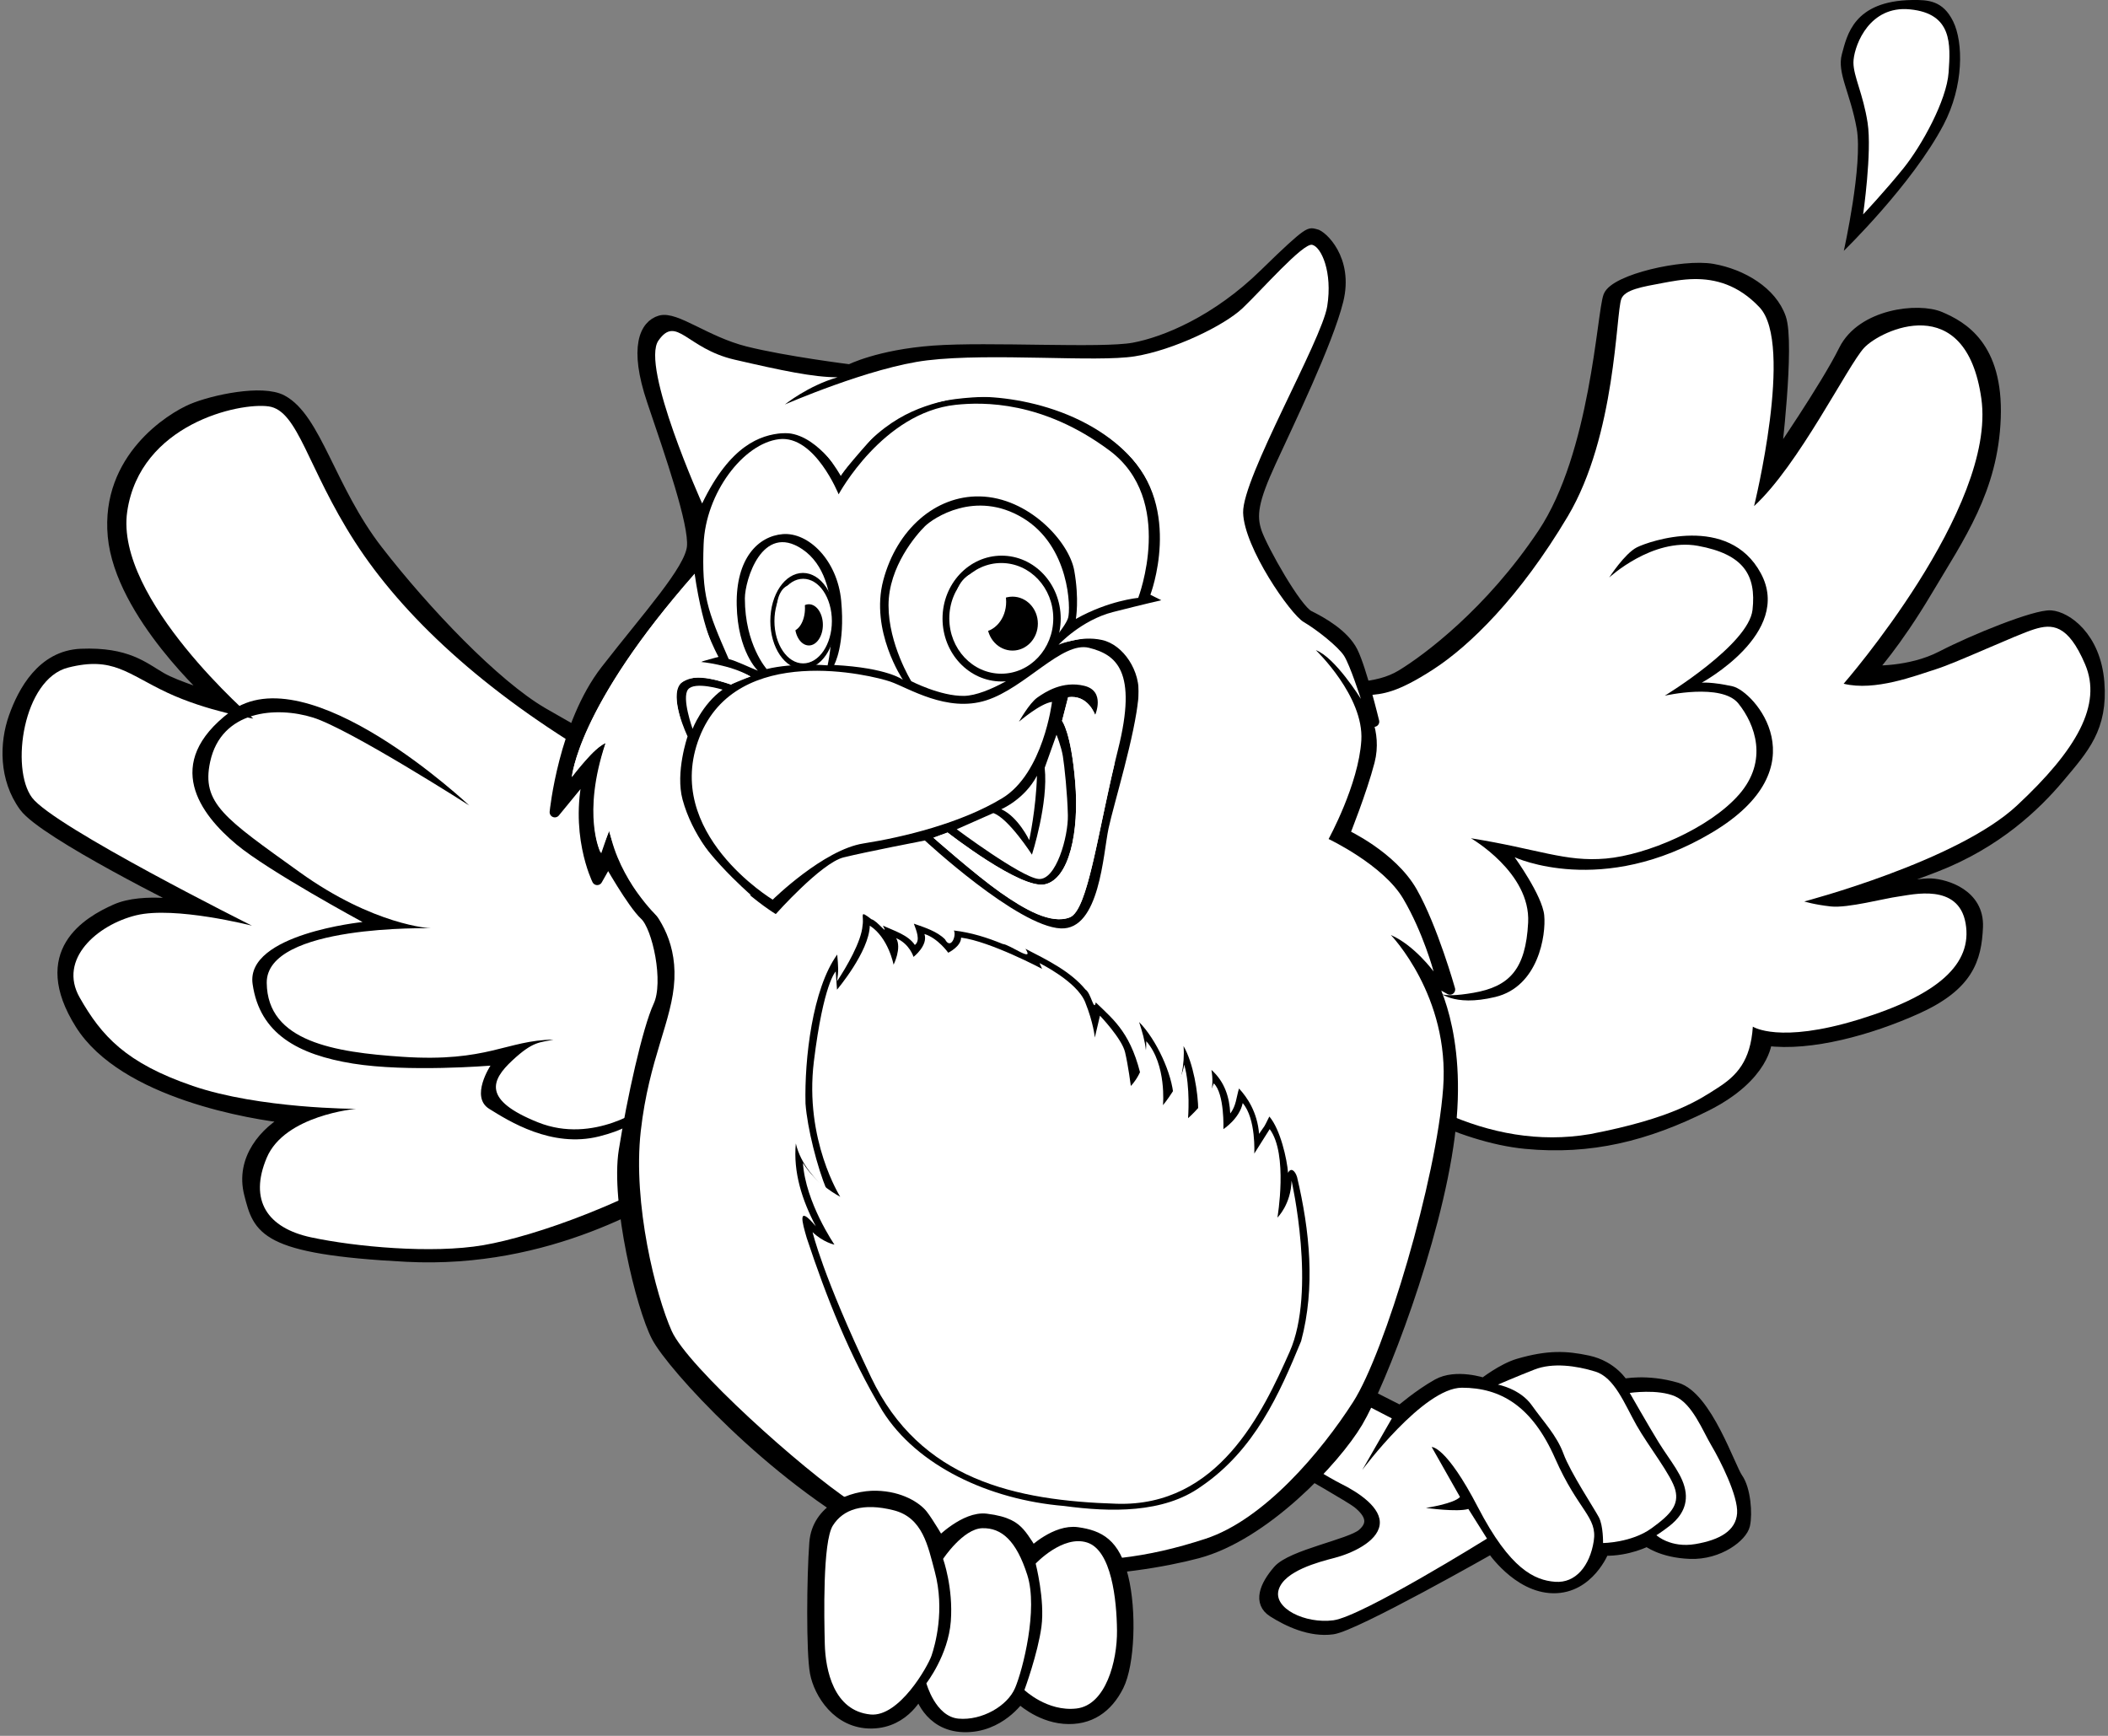 <?xml version="1.0" standalone="no"?>
<!--Created with Sketsa SVG Editor (http://www.kiyut.com)-->
<svg contentScriptType="text/ecmascript" width="850.0px" xmlns:xlink="http://www.w3.org/1999/xlink"
    baseProfile="full" zoomAndPan="magnify" contentStyleType="text/css" height="700.0px"
    preserveAspectRatio="xMidYMid meet" xmlns="http://www.w3.org/2000/svg" version="1.0">
    <rect width="100%" height="100%" fill="#808080" stroke="none"/>
    <g id="layer1" transform="matrix(0.669 0.0 0.0 0.669 -4.099 -74.44)">
        <path d="m 725.296 960.307 c 0.0 0.0 91.839 51.124 99.202 57.083 c 7.363 
            5.959 10.075 12.232 2.713 18.505 c -7.363 6.273 -42.626 
            12.546 -50.763 21.955 c -8.138 9.409 -12.013 19.446 -3.1 
            25.091 c 8.913 5.646 22.475 12.232 36.038 10.35 c 13.563 
            -1.882 95.714 -48.614 95.714 -48.614 c 0.0 0.0 15.5 23.523 37.201 
            23.837 c 21.7 0.314 30.613 -22.582 30.613 -22.582 c 14.725 
            0.314 25.963 -5.646 25.963 -5.646 c 0.0 0.0 8.525 6.9 
            25.963 7.527 c 17.438 0.627 31.388 -10.35 32.938 -17.25 c 
            1.55 -6.9 0.388 -21.641 -4.262 -28.228 c -4.65 -6.586 
            -18.6 -49.242 -36.813 -54.574 c -18.213 -5.332 -32.163 -2.196 
            -32.163 -2.196 c 0.0 0.0 -6.31 -10.899 -21.313 -14.114 c -13.175 
            -2.823 -24.071 -3.299 -41.851 1.882 c -9.688 2.823 -20.925 
            11.605 -20.925 11.605 c 0.0 0.0 -16.663 -5.646 -27.901 0.627 c 
            -11.238 6.273 -22.475 15.996 -22.475 15.996 l -75.951 -38.578 c 
            0.0 0.0 -23.25 4.705 -34.488 16.937 c -11.238 12.232 -14.338 
            20.387 -14.338 20.387 z" id="path3119" style=
            "fill:#000000;stroke:#000000;stroke-width:6.276;stroke-linecap:butt;stroke-linejoin:round;stroke-miterlimit:4;stroke-opacity:1;stroke-dasharray:none;"
            class="img-path"/>
        <path d="m 774.122 929.57 l 70.914 36.696 l -17.825 31.05 c 0.0 0.0 
            36.813 -49.555 60.064 -49.555 c 23.25 0.0 42.238 10.977 56.189 
            42.655 c 13.95 31.678 25.575 35.128 23.25 49.869 c -2.325 
            14.741 -10.85 25.405 -23.25 24.464 c -12.4 -0.941 -27.126 
            -7.527 -46.501 -44.851 c -19.375 -37.323 -27.901 -36.382 -27.901 
            -36.382 l 17.05 30.11 c -3.681 4.077 -20.538 6.586 -20.538 
            6.586 c 0.0 0.0 18.794 2.666 25.576 0.627 l 11.238 17.878 c 0.0 0.0 
            -75.564 47.046 -92.614 49.242 c -17.05 2.195 -36.426 -7.214 
            -32.938 -18.505 c 3.488 -11.291 24.025 -16.623 33.713 -19.132 c 
            9.688 -2.509 25.575 -9.409 27.125 -19.759 c 1.55 -10.35 
            -12.788 -19.759 -23.638 -25.091 c -10.85 -5.332 -79.051 -47.36 
            -79.051 -47.36 c 1.839 -9.401 17.461 -22.576 39.138 -28.541 z"
            id="path3105" style="fill:#ffffff;fill-opacity:1;stroke:none;" onClick="javascript:onPathClick('path3105');"
            class="img-path"/>
        <path d="m 908.974 945.879 c 0.0 0.0 13.369 2.509 20.344 12.389 c 6.975 
            9.88 15.113 18.191 19.182 29.325 c 4.069 11.134 18.6 33.089 
            21.313 38.264 c 2.713 5.175 2.519 15.525 2.519 15.525 c 0.0 
            0.0 17.05 -0.157 29.063 -8.782 c 12.013 -8.625 16.663 -14.271 
            14.532 -23.053 c -2.131 -8.782 -16.275 -26.503 -23.444 -39.205 c 
            -7.169 -12.703 -13.175 -28.698 -24.8 -32.305 c -11.625 
            -3.607 -25.769 -5.489 -36.619 -1.255 c -10.85 4.234 -22.088 
            9.096 -22.088 9.096 z" id="path3107" style=
            "fill:#ffffff;fill-opacity:1;stroke:none;" onClick="javascript:onPathClick('path3107');"
            class="img-path"/>
        <path d="m 988.413 950.898 c 0.0 0.0 11.622 20.381 17.438 29.796 c 7.169 
            11.605 15.113 20.23 16.275 30.423 c 1.14 9.995 -5.231 
            16.466 -9.881 20.073 c -4.65 3.607 -7.75 5.489 -7.75 
            5.489 c 0.0 0.0 8.525 7.841 23.444 5.332 c 14.919 -2.509 
            24.413 -8.155 25.188 -18.505 c 0.775 -10.35 -10.269 -32.148 
            -15.5 -40.93 c -5.231 -8.782 -11.431 -25.091 -21.894 -29.639 
            c -10.463 -4.548 -27.319 -2.039 -27.319 -2.039 z" id="path3109"
            style="fill:#ffffff;fill-opacity:1;stroke:none;" onClick="javascript:onPathClick('path3109');"
            class="img-path"/>
        <path d="m 1158.528 111.279 c 9.816 -0.159 18.6 0.314 24.801 
            12.859 c 6.2 12.546 6.551 38.929 -5.813 62.415 c -18.988 
            36.069 -60.063 75.901 -60.063 75.901 c 0.0 0.0 11.625 -52.065 7.75 
            -73.706 c -3.875 -21.641 -12.013 -33.56 -8.913 -44.851 c 3.1 
            -11.291 6.98 -32.049 42.238 -32.619 z" id="path3103" style=
            "fill:#000000;stroke:none;" class="img-path"/>
        <path d="m 134.49 531.521 c 0.0 0.0 -55.898 -50.011 -60.282 -97.028 c 
            -4.384 -47.017 35.073 -71.413 47.677 -76.735 c 12.604 -5.323 
            42.235 -11.72 54.254 -5.323 c 20.648 10.99 29.045 53.67 
            57.542 90.485 c 28.497 36.815 70.694 81.171 99.739 98.026 c 
            29.045 16.855 72.338 39.033 97.547 69.195 c 25.209 30.162 54.492 
            79.404 56.446 130.849 c 1.644 43.298 -43.293 66.977 -65.214 79.396 
            c -21.921 12.42 -84.395 52.783 -170.981 48.348 c -86.587 -4.436 
            -89.327 -16.412 -94.807 -37.702 c -5.48 -21.291 9.59 -37.924 
            24.113 -45.686 c -21.921 -2.218 -99.76 -14.872 -126.044 -56.775 c 
            -27.127 -43.247 4.384 -61.654 21.373 -69.195 c 16.989 -7.541 
            45.485 -1.774 45.485 -1.774 c 0.0 0.0 -88.568 -43.708 -100.561 
            -60.102 c -12.33 -16.855 -11.782 -38.368 -6.302 -53.892 c 5.48 
            -15.524 17.017 -37.203 40.553 -38.146 c 27.675 -1.109 37.539 
            7.984 48.226 14.194 c 9.464 5.5 31.237 11.865 31.237 
            11.865 z" id="path3097" style=
            "fill:#000000;stroke:#000000;stroke-width:6.276;stroke-linecap:butt;stroke-linejoin:round;stroke-miterlimit:4;stroke-opacity:1;stroke-dasharray:none;"
            class="img-path"/>
        <path d="m 730.502 642.458 c -6.803 -35.493 -6.756 -67.303 8.744 -82.985 
            c 15.5 -15.682 40.301 -29.482 58.901 -31.991 c 18.6 -2.509 
            37.201 0.0 52.701 -9.409 c 15.5 -9.409 53.476 -37.637 85.252 
            -85.31 c 31.776 -47.673 35.651 -132.984 39.526 -143.021 c 3.875 
            -10.036 44.951 -19.446 62.776 -16.309 c 17.825 3.136 35.651 
            13.8 41.076 29.482 c 5.425 15.682 -3.1 85.311 -3.1 
            85.311 c 0.0 0.0 30.226 -43.91 41.076 -65.865 c 10.85 -21.955 
            44.951 -25.719 58.126 -20.073 c 13.175 5.646 34.875 17.564 
            33.326 60.846 c -1.55 43.282 -21.7 71.51 -41.076 104.129 c 
            -19.375 32.619 -34.101 48.301 -34.101 48.301 c 0.0 0.0 23.25 
            1.255 42.626 -8.782 c 19.375 -10.037 56.576 -25.091 65.876 
            -24.464 c 9.3 0.627 26.93 12.722 29.122 40.222 c 2.192 
            27.501 -9.316 39.92 -23.839 57.219 c -14.522 17.299 -38.032 
            39.803 -74.973 54.114 c -22.54 8.732 -49.153 17.299 -49.153 
            17.299 c 0.0 0.0 37.285 -7.708 46.601 -7.265 c 9.316 0.444 
            29.026 6.6 28.203 26.116 c -0.822 19.516 -5.802 35.447 
            -36.991 49.456 c -28.023 12.588 -63.798 22.523 -90.149 19.073 c 0.0 
            0.0 -0.822 21.513 -36.717 39.477 c -35.895 17.964 -69.598 26.392 
            -108.781 22.621 c -39.183 -3.77 -87.135 -29.053 -111.796 
            -51.231 c -57.484 -54.37 -80.279 -91.429 -83.256 -106.96 z" id="path3095"
            style=
            "fill:#000000;stroke:#000000;stroke-width:6.276;stroke-linecap:butt;stroke-linejoin:round;stroke-miterlimit:4;stroke-opacity:1;stroke-dasharray:none;"
            class="img-path"/>
        <path d="M 476.516 712.53 C 468.892 678.694 438.541 610.91 368.015 569.51 C 
            297.488 528.109 248.662 482.317 219.987 437.78 C 191.311 393.243 185.886 
            358.743 168.061 356.233 c -17.825 -2.509 -77.501 10.664 -85.251 
            63.356 c -7.75 52.692 75.951 124.829 75.951 124.829 c 0.0 0.0 
            -27.9 -4.391 -51.926 -15.682 c -24.025 -11.291 -32.551 -21.955 
            -59.676 -15.055 c -27.125 6.9 -34.876 60.846 -21.7 78.41 c 
            13.175 17.564 132.527 77.156 132.527 77.156 c 1.5258789E-5 0.0 -46.501 
            -11.918 -69.751 -6.273 c -23.25 5.646 -47.276 26.346 -34.101 
            49.555 c 13.175 23.209 27.9 39.519 68.201 53.319 c 40.301 13.8 
            98.427 13.8 98.427 13.8 c 0.0 0.0 -43.013 3.764 -53.863 29.482 c 
            -10.85 25.719 0.388 42.342 26.738 47.987 c 26.35 5.646 
            72.851 10.036 103.852 4.705 c 31.001 -5.332 90.289 -26.032 141.053 
            -58.965 c 50.763 -32.932 42.684 -69.433 37.976 -90.329 z" id="path3089"
            style="fill:#ffffff;fill-opacity:1;stroke:none;" onClick="javascript:onPathClick('path3089');"
            class="img-path"/>
        <path d="m 288.963 596.796 c 0.0 0.0 -97.387 -91.876 -144.153 -56.455 c -41.222 
            31.222 -17.854 61.862 3.875 79.979 c 19.316 16.105 75.951 
            46.733 75.951 46.733 c 0.0 0.0 -70.526 7.214 -66.264 37.323 c 
            4.263 30.11 27.513 42.655 60.451 47.987 c 32.938 5.332 82.926 
            1.255 82.926 1.255 c 0.0 0.0 -12.4 18.818 -0.775 26.032 c 
            11.625 7.214 37.588 23.837 66.264 16.623 c 28.676 -7.214 
            27.901 -18.191 27.901 -18.191 c 0.0 0.0 -31.001 23.209 -64.714 
            9.723 c -33.713 -13.487 -28.288 -25.405 -15.5 -37.323 c 12.788 
            -11.918 16.663 -10.664 24.8 -12.546 c -28.288 0.314 -39.526 
            13.8 -91.064 10.35 c -40.859 -2.735 -81.376 -9.096 -81.764 
            -44.537 c -0.387 -35.442 98.814 -32.932 98.814 -32.932 c 0.0 0.0 
            -34.101 -1.568 -79.051 -33.873 c -44.951 -32.305 -59.289 -41.401 
            -53.863 -66.492 c 6.736 -31.155 39.913 -33.56 62.001 -26.659 c 
            22.088 6.9 94.164 53.005 94.164 53.005 z" id="path3091" style=
            "fill:#000000;stroke:none;" class="img-path"/>
        <path d="m 1152.745 116.751 c -22.01 0.824 -29.499 24.225 -29.499 
            32.164 c 0.0 8.468 5.832 18.826 8.544 36.39 c 2.713 17.564 
            -2.712 55.217 -2.712 55.217 c 0.0 0.0 13.563 -14.451 24.413 
            -27.938 c 10.85 -13.487 25.963 -40.75 27.125 -57.686 c 1.163 
            -16.937 2.315 -35.473 -23.26 -37.982 c -1.598 -0.157 -3.144 
            -0.22 -4.611 -0.165 z M 1027.493 279.492 c -7.32 0.076 
            -14.016 1.395 -19.463 2.415 c -11.826 2.215 -22.571 3.92 
            -24.684 9.55 c -3.335 8.884 -3.234 82.28 -32.279 131.071 c 
            -29.045 48.791 -59.185 78.072 -81.105 92.265 c -21.921 14.194 
            -30.506 14.876 -39.468 15.533 c -104.133 7.632 -94.865 53.859 
            -95.075 99.401 c -0.133 28.959 105.822 186.353 229.142 165.156 c 
            49.795 -9.566 65.731 -20.724 76.969 -27.938 c 11.238 -7.214 
            19.72 -15.982 21.09 -36.829 c 0.0 0.0 15.694 10.46 63.745 
            -4.281 c 48.051 -14.741 68.753 -33.552 64.491 -58.016 c -4.263 
            -24.464 -32.153 -17.235 -40.485 -16.137 c -8.331 1.098 -30.613 
            7.08 -40.688 5.983 c -10.075 -1.098 -16.072 -3.019 -16.072 
            -3.019 c 0.0 0.0 91.999 -24.086 128.168 -57.796 c 36.169 -33.71 
            51.507 -60.789 41.095 -85.185 c -10.412 -24.396 -20.033 -24.403 
            -30.72 -21.077 c -10.686 3.327 -46.326 19.994 -58.93 23.986 c 
            -12.604 3.992 -36.972 13.494 -55.878 8.837 c 0.0 0.0 92.32 -105.762 
            83.004 -171.852 c -9.316 -66.09 -60.797 -41.272 -70.662 -30.627 c 
            -9.864 10.645 -39.446 70.803 -66.322 95.394 c 0.0 0.0 24.148 
            -97.586 3.323 -119.764 c -13.015 -13.861 -26.997 -17.197 -39.196 
            -17.07 z" id="path3085" style="fill:#ffffff;fill-opacity:1;stroke:none;" onClick="javascript:onPathClick('path3085');"
            class="img-path"/>
        <path d="m 361.643 575.101 l -21.099 25.726 c 0.0 0.0 5.206 -52.783 
            30.689 -85.606 c 25.483 -32.823 50.692 -60.324 52.062 -74.296 c 
            1.37 -13.972 -13.152 -55.666 -24.113 -88.046 c -10.96 -32.38 
            -4.384 -45.686 4.932 -48.348 c 9.316 -2.661 27.401 12.641 
            51.24 18.629 c 23.839 5.988 63.022 10.867 63.022 10.867 c 0.0 
            0.0 17.263 -8.871 50.418 -11.311 c 33.155 -2.44 101.383 1.774 
            120.564 -1.774 c 19.181 -3.548 50.144 -16.412 78.914 -44.577 c 
            28.771 -28.166 27.127 -24.396 30.689 -23.952 c 3.562 0.444 
            20.003 14.859 13.7 40.142 c -6.302 25.283 -29.867 73.852 
            -40.553 97.139 c -10.686 23.287 -12.056 32.38 -8.494 42.581 c 
            3.562 10.202 23.839 46.352 31.511 50.122 c 7.672 3.77 
            21.099 11.311 26.305 21.734 c 5.206 10.424 12.878 42.138 
            12.878 42.138 l -7.672 -8.206 c 0.0 0.0 9.59 14.194 4.932 
            32.158 c -4.658 17.964 -15.07 43.912 -15.07 43.912 c 0.0 0.0 
            28.497 13.085 40.827 34.819 c 12.33 21.734 22.743 58.771 22.743 
            58.771 l -12.33 -6.875 c 0.0 0.0 20.277 32.158 12.056 95.586 c 
            -8.22 63.429 -41.649 149.035 -55.35 172.1 c -13.701 23.065 
            -56.446 68.308 -96.451 78.953 c -40.005 10.645 -129.332 21.734 -192.902 
            -12.42 c -63.57 -34.154 -123.852 -100.244 -133.168 -117.986 c -9.316 
            -17.742 -24.661 -81.171 -19.729 -112.22 c 4.932 -31.049 14.248 
            -73.187 20.825 -87.38 c 6.576 -14.194 -0.548 -47.461 -8.22 
            -54.557 c -7.672 -7.097 -22.134 -32.883 -22.134 -32.883 l -6.588 
            11.605 c 0.0 0.0 -14.509 -29.223 -4.434 -66.546 z" id="path3093" style=
            "fill:#000000;stroke:#000000;stroke-width:6.276;stroke-linecap:butt;stroke-linejoin:round;stroke-miterlimit:4;stroke-opacity:1;stroke-dasharray:none;"
            class="img-path"/>
        <path d="m 892.699 616.556 c 0.0 0.0 36.038 20.7 34.488 50.81 c -1.449 
            28.142 -11.238 38.578 -32.938 42.342 c -21.7 3.764 -21.313 
            -0.941 -21.313 -0.941 c 0.0 0.0 8.525 9.723 34.488 3.45 c 
            25.963 -6.273 30.613 -37.323 29.451 -49.242 c -1.162 -11.918 
            -17.825 -34.971 -17.825 -34.971 c 0.0 0.0 52.701 24.621 118.965 
            -14.898 c 66.264 -39.519 25.188 -85.31 12.4 -88.133 c -12.788 
            -2.823 -18.6 -2.195 -18.6 -2.195 c 0.0 0.0 55.026 -29.796 
            35.651 -65.865 c -19.375 -36.069 -67.426 -19.446 -74.789 -15.682 c 
            -7.363 3.764 -16.663 18.191 -16.663 18.191 c 0.0 0.0 25.963 -24.15 
            53.476 -19.132 c 27.513 5.018 35.263 17.564 32.938 38.578 c 
            -2.325 21.014 -52.895 51.751 -52.895 51.751 c 0.0 0.0 34.294 
            -7.841 44.37 4.705 c 10.075 12.546 18.213 34.501 0.388 
            54.887 c -17.825 20.387 -55.577 36.411 -80.214 38.578 c -24.591 
            2.163 -40.74 -5.731 -81.376 -12.232 z" id="path3087" style=
            "fill:#000000;stroke:none;" class="img-path"/>
        <path d="m 640.205 534.359 c 0.0 0.0 -5.198 42.991 -29.999 58.046 c -24.8 
            15.055 -59.676 23.523 -83.701 27.287 c -24.025 3.764 -54.638 
            33.873 -54.638 33.873 c 0.0 0.0 -66.651 -40.146 -44.176 -97.856 c 
            22.475 -57.71 104.239 -37.323 115.09 -33.56 c 10.85 3.764 
            34.101 18.818 57.739 11.291 c 23.638 -7.527 45.726 -35.755 
            62.001 -31.678 c 16.275 4.077 29.451 13.8 17.438 61.474 c 
            -12.013 47.674 -17.825 96.602 -29.063 100.993 c -11.238 4.391 
            -27.125 -4.705 -41.851 -15.055 c -14.725 -10.35 -40.301 -32.932 
            -40.301 -32.932 l 8.525 -3.136 c 0.0 0.0 44.176 34.501 58.707 
            31.207 c 14.531 -3.293 20.732 -31.364 18.213 -61.631 c -2.519 
            -30.266 -7.924 -36.88 -7.924 -36.88 l 3.662 -14.244 c 12.056 
            -1.774 16.275 10.664 16.275 10.664 c 0.0 0.0 6.394 -14.427 -6.588 
            -17.564 c -12.982 -3.136 -23.344 3.634 -28.221 7.057 c -4.953 
            3.477 -11.11 14.584 -11.11 14.584 c 0.0 0.0 12.799 -11.054 
            19.923 -11.941 z" id="path3127" style="fill:#ffffff;fill-opacity:1;stroke:none;"
            onClick="javascript:onPathClick('path3127');" class="img-path"/>
        <path d="m 582.768 611.14 c 0.0 0.0 38.498 28.72 49.185 29.94 c 10.686 
            1.22 18.085 -25.615 17.811 -38.368 c -0.274 -12.752 -2.055 
            -29.718 -3.014 -35.595 c -0.959 -5.877 -3.836 -12.974 -3.836 
            -12.974 l -7.124 19.96 c 2.329 21.18 -7.672 52.34 -7.672 
            52.34 c 0.0 0.0 -14.111 -21.956 -23.291 -25.061 z" id="path3129" style=
            "fill:#ffffff;stroke:none;" onClick="javascript:onPathClick('path3129');" class="img-path"/>
        <path d="m 609.621 599.053 c 0.0 0.0 13.974 -5.877 21.51 -20.182 c 
            -0.548 19.96 -4.658 38.811 -4.658 38.811 c 0.0 0.0 -6.713 
            -14.083 -16.852 -18.629 z" id="path3131" style="fill:#ffffff;stroke:none;"
            onClick="javascript:onPathClick('path3131');" class="img-path"/>
        <path d="m 429.323 414.755 c 0.0 0.0 -37.265 -82.723 -26.305 -98.248 c 10.96 
            -15.524 16.989 4.879 45.759 11.532 c 28.771 6.653 47.677 10.645 
            62.2 10.645 c -17.811 5.101 -31.785 16.412 -31.785 16.412 c 0.0 
            0.0 51.601 -22.509 85.765 -26.613 c 38.861 -4.669 101.931 1.331 
            125.222 -2.44 c 23.291 -3.77 53.706 -18.408 64.94 -29.053 c 
            11.234 -10.645 36.443 -39.476 41.923 -38.146 c 5.48 1.331 
            12.33 16.412 9.042 37.037 c -3.288 20.625 -51.24 103.349 
            -50.692 124.417 c 0.548 21.069 28.497 61.211 36.443 65.868 c 
            7.946 4.657 20.825 14.859 24.387 20.404 c 3.562 5.544 
            10.138 25.948 10.138 25.948 c 0.0 0.0 -15.505 -25.025 -27.13 
            -29.337 c 0.0 0.0 29.048 27.785 27.404 54.398 c -1.644 26.613 
            -19.729 59.436 -19.729 59.436 c 0.0 0.0 32.881 15.524 44.937 35.928 
            c 12.056 20.404 18.359 43.912 18.359 43.912 c 0.0 0.0 -11.645 
            -15.857 -25.757 -21.956 c 0.0 0.0 35.621 36.815 31.511 92.26 c 
            -4.11 55.445 -35.073 159.237 -54.254 189.177 c -19.181 29.94 
            -53.706 70.969 -89.053 82.502 c -35.347 11.532 -64.815 15.188 
            -110.63 12.397 c -51.786 -3.154 -84.307 -22.627 -102.822 -34.797 
            c -29.208 -19.198 -98.643 -81.393 -108.233 -102.905 c -9.59 
            -21.513 -23.565 -76.513 -18.633 -120.425 c 4.932 -43.912 19.181 
            -66.755 20.277 -91.594 c 1.096 -24.839 -11.046 -40.044 -18.907 
            -48.348 c -12.415 -13.115 -20.551 -41.029 -20.551 -41.029 l 
            -4.658 13.529 c 0.0 0.0 -11.512 -20.59 2.826 -66.695 c -11.242 
            6.067 -20.637 20.787 -20.637 20.787 c 0.0 0.0 4.846 -44.93 
            74.209 -122.399 c 0.0 24.15 14.296 49.878 14.296 49.878 c -6.2 
            0.0 -10.96 3.327 -10.96 3.327 c 0.0 0.0 19.263 2.441 30.307 
            8.557 c 0.0 0.0 -6.879 1.533 -11.812 4.86 c 0.0 0.0 -22.88 
            -8.982 -30.278 -0.776 c -7.398 8.206 4.11 31.936 4.11 
            31.936 c 0.0 0.0 -7.497 21.731 -3.014 38.146 c 11.508 42.138 
            56.172 68.973 56.172 68.973 c 0.0 0.0 27.401 -30.827 40.827 -34.154 
            c 13.426 -3.327 49.048 -10.202 49.048 -10.202 c 0.0 0.0 55.867 
            51.839 81.881 52.994 c 23.512 1.044 25.53 -45.01 28.818 
            -60.312 c 3.288 -15.303 15.987 -55.793 18.085 -79.618 c 1.328 
            -15.083 -9.042 -31.049 -22.058 -33.932 c -13.167 -2.917 -26.168 
            2.883 -26.168 2.883 c 0.0 0.0 13.7 -14.859 32.881 -19.738 c 
            19.181 -4.879 29.045 -7.097 29.045 -7.097 l -6.576 -3.327 c 
            0.0 0.0 19.729 -51.674 -13.974 -85.163 c -33.703 -33.488 -88.18 
            -37.124 -106.863 -32.601 c -19.242 4.657 -41.688 11.311 -65.488 
            45.464 c 0.0 0.0 -15.975 -26.662 -35.621 -25.061 c -12.935 1.054 
            -31.221 7.068 -48.226 42.36 z" id="path3133" style=
            "fill:#ffffff;fill-opacity:1;stroke:none;" onClick="javascript:onPathClick('path3133');"
            class="img-path"/>
        <path d="m 462.954 515.563 c 0.0 0.0 -12.206 -11.291 -12.788 -39.519 c 
            -0.581 -28.228 12.978 -41.589 27.707 -42.812 c 15.496 -1.287 
            32.971 15.74 35.263 40.146 c 2.519 26.816 -4.263 38.735 
            -4.263 38.735 c 32.357 1.725 41.463 8.939 41.463 8.939 c 0.0 0.0 
            -19.957 -29.482 -11.819 -60.062 c 8.138 -30.58 31.391 -51.038 
            58.126 -50.496 c 29.457 0.597 53.863 27.287 56.963 44.694 c 
            3.1 17.407 0.969 29.169 0.969 29.169 c 19.763 -11.134 
            37.588 -12.703 37.588 -12.703 c 0.0 0.0 22.669 -59.121 -17.438 
            -88.917 c -40.107 -29.796 -75.968 -29.222 -92.614 -27.444 c -43.959 
            4.696 -70.526 53.946 -70.526 53.946 c 0.0 0.0 -14.338 -35.755 
            -35.844 -33.246 c -21.507 2.509 -44.37 32.462 -45.532 63.356 c 
            -1.163 30.894 2.131 39.519 15.113 69.158 c 5.012 1.306 12.187 
            4.94 17.632 7.057 z" id="path3135" style=
            "fill:#ffffff;fill-opacity:1;stroke:none;" onClick="javascript:onPathClick('path3135');"
            class="img-path"/>
        <path d="m 423.569 550.595 c 0.0 0.0 5.754 -14.859 18.085 -23.619 c 0.0 0.0 
            -16.852 -5.212 -20.825 -0.111 c -3.973 5.101 2.74 23.73 
            2.74 23.73 z" id="path3137" style="fill:#ffffff;fill-opacity:1;stroke:none;"
            onClick="javascript:onPathClick('path3137');" class="img-path"/>
        <path d="m 555.367 521.874 c 0.0 0.0 17.537 9.093 31.785 8.871 c 14.248 
            -0.222 38.087 -15.746 43.567 -21.734 c 5.48 -5.988 17.536 
            -19.738 19.181 -25.283 c 1.644 -5.544 1.096 -43.247 -27.401 
            -60.324 c -28.497 -17.077 -53.98 0.222 -58.912 5.101 c -4.932 
            4.879 -21.921 24.174 -21.921 47.682 c 0.0 23.508 13.701 45.686 
            13.701 45.686 z" id="path3139" style="fill:#ffffff;stroke:none;" onClick="javascript:onPathClick('path3139');"
            class="img-path"/>
        <path d="m 468.233 514.556 c 16.44 -3.992 36.717 -2.218 36.717 
            -2.218 c 0.0 0.0 11.868 -51.889 -15.344 -70.082 c -24.13 -16.132 
            -34.525 18.842 -34.525 29.718 c 0.0 27.944 13.152 42.581 13.152 
            42.581 z" id="path3141" style="fill:#ffffff;stroke:none;" onClick="javascript:onPathClick('path3141');"
            class="img-path"/>
        <path d="m 565.538 341.823 c 0.0 16.688 -12.707 30.216 -28.381 30.216 c 
            -15.674 0.0 -28.381 -13.528 -28.381 -30.216 c 0.0 -16.688 12.707 
            -30.216 28.381 -30.216 c 15.674 0.0 28.381 13.528 28.381 30.216 z"
            id="path3143" style="fill:#000000;stroke:none;" class="img-path" transform="matrix(1.255,0,0,1.255,-64.297,55.146)"/>
        <path d="m 593.096 353.393 c 0.0 16.688 -12.707 30.216 -28.381 30.216 c 
            -15.674 0.0 -28.381 -13.528 -28.381 -30.216 c 0.0 -16.688 12.707 
            -30.216 28.381 -30.216 c 15.674 0.0 28.381 13.528 28.381 30.216 z"
            id="path3913" style="fill:#ffffff;fill-opacity:1;stroke:none;" onClick="javascript:onPathClick('path3913');"
            class="img-path" transform="matrix(1.104,0,0,1.104,-13.812,93.862)"/>
        <path d="m 840.009 456.519 c 0.0 16.688 -12.707 30.216 -28.381 30.216 c 
            -15.674 0.0 -28.381 -13.528 -28.381 -30.216 c 0.0 -16.688 12.706 
            -30.216 28.381 -30.216 c 15.674 0.0 28.381 13.528 28.381 30.216 
            z" id="path3915" style="fill:#000000;stroke:none;" class="img-path" transform="matrix(0.538,0,0,0.538,179.752,241.566)"/>
        <path d="m 821.485 427.912 c 0.0 16.688 -12.707 30.216 -28.381 30.216 c 
            -15.674 0.0 -28.381 -13.528 -28.381 -30.216 c 0.0 -16.688 12.707 
            -30.216 28.381 -30.216 c 15.674 0.0 28.381 13.528 28.381 30.216 
            z" id="path3917" style="fill:#ffffff;stroke:none;" onClick="javascript:onPathClick('path3917');"
            class="img-path" transform="matrix(0.542,0,0,0.606,167.324,214.74)"/>
        <path d="m 656.529 368.438 c 0.0 16.688 -12.707 30.216 -28.381 30.216 c 
            -15.674 0.0 -28.381 -13.528 -28.381 -30.216 c 0.0 -16.688 12.707 
            -30.216 28.381 -30.216 c 15.674 0.0 28.381 13.528 28.381 30.216 
            z" id="path3919" style="fill:#000000;stroke:none;" class="img-path" transform="matrix(0.693,0,0,0.959,54.786,132.269)"/>
        <path d="m 696.498 383.64 c 0.0 16.688 -12.707 30.216 -28.381 30.216 c 
            -15.674 0.0 -28.381 -13.528 -28.381 -30.216 c 0.0 -16.688 12.707 
            -30.216 28.381 -30.216 c 15.674 0.0 28.381 13.528 28.381 30.216 z"
            id="path3921" style="fill:#ffffff;fill-opacity:1;stroke:none;" onClick="javascript:onPathClick('path3921');"
            class="img-path" transform="matrix(0.61,0,0,0.844,82.662,161.86)"/>
        <path d="m 1052.386 518.642 c 0.0 16.688 -12.707 30.216 -28.381 30.216 c 
            -15.674 0.0 -28.381 -13.528 -28.381 -30.216 c 0.0 -16.688 12.707 
            -30.216 28.381 -30.216 c 15.674 0.0 28.381 13.528 28.381 30.216 z"
            id="path3923" style="fill:#000000;stroke:none;" class="img-path" transform="matrix(0.297,0,0,0.411,189.542,274.757)"/>
        <path d="m 1032.209 483.026 c 0.0 16.688 -12.706 30.216 -28.381 30.216 c 
            -15.674 0.0 -28.381 -13.528 -28.381 -30.216 c 0.0 -16.688 12.707 
            -30.216 28.381 -30.216 c 15.674 0.0 28.381 13.528 28.381 30.216 z"
            id="path3925" style="fill:#ffffff;stroke:none;" onClick="javascript:onPathClick('path3925');"
            class="img-path" transform="matrix(0.299,0,0,0.463,182.68,254.253)"/>
        <path d="m 572.618 1040.599 c 0.0 0.0 15.113 -15.368 27.901 -13.8 c 
            12.788 1.568 17.05 5.018 20.15 8.468 c 3.1 3.45 7.75 
            11.291 7.75 11.291 c 0.0 0.0 13.95 -13.487 27.125 -11.605 c 
            13.175 1.882 22.475 6.586 27.513 26.973 c 5.038 20.387 3.875 
            52.378 -2.713 65.551 c -6.588 13.173 -17.438 21.014 -32.938 
            19.759 c -15.5 -1.255 -26.738 -12.232 -26.738 -12.232 c 0.0 0.0 
            -12.013 17.878 -33.713 17.25 c -21.7 -0.627 -26.738 -21.014 
            -26.738 -21.014 c 0.0 0.0 -8.138 18.505 -28.675 18.818 c -20.538 
            0.314 -31.776 -18.191 -34.101 -30.423 c -2.325 -12.232 -1.938 
            -58.024 -0.387 -78.41 c 1.55 -20.387 22.475 -28.541 37.201 
            -28.228 c 14.725 0.314 24.413 6.9 27.901 11.291 c 3.488 
            4.391 10.463 16.309 10.463 16.309 z" id="path3117" style=
            "fill:#000000;stroke:#000000;stroke-width:6.276;stroke-linecap:butt;stroke-linejoin:round;stroke-miterlimit:4;stroke-opacity:1;stroke-dasharray:none;"
            class="img-path"/>
        <path d="m 564.48 1125.909 c 0.0 0.0 5.425 20.073 19.375 21.328 c 13.95 
            1.255 29.451 -7.527 34.101 -18.505 c 4.65 -10.978 13.95 
            -47.36 7.363 -68.06 c -6.588 -20.7 -15.5 -28.541 -27.125 
            -28.228 c -11.625 0.314 -23.638 18.505 -23.638 18.505 c 0.0 0.0 
            6.2 17.25 4.65 37.637 c -1.55 20.387 -14.725 37.323 
            -14.725 37.323 z" id="path3111" style="fill:#ffffff;fill-opacity:1;stroke:none;"
            onClick="javascript:onPathClick('path3111');" class="img-path"/>
        <path d="m 630.357 1053.772 c 0.0 0.0 5.619 21.798 3.488 37.951 c 
            -2.131 16.153 -10.269 38.264 -10.269 38.264 c 0.0 0.0 13.756 
            13.173 31.388 11.134 c 17.632 -2.039 24.607 -28.541 24.413 
            -47.046 c -0.194 -18.505 -3.294 -48.301 -18.019 -53.005 c 
            -14.725 -4.705 -31 12.702 -31 12.702 z" id="path3113" style=
            "fill:#ffffff;fill-opacity:1;stroke:none;" onClick="javascript:onPathClick('path3113');"
            class="img-path"/>
        <path d="m 544.718 1021.624 c -18.403 -4.654 -30.419 -0.627 -36.619 
            9.252 c -6.2 9.88 -5.229 55.608 -4.844 71.353 c 0.388 
            15.839 5.425 40.303 27.513 42.498 c 17.325 1.722 34.682 -29.169 
            36.813 -35.442 c 2.131 -6.273 8.212 -27.465 1.938 -50.81 c 
            -4.111 -15.296 -7.207 -32.404 -24.8 -36.853 z" id="path3115" style=
            "fill:#ffffff;fill-opacity:1;stroke:none;" onClick="javascript:onPathClick('path3115');"
            class="img-path"/>
        <path d="m 526.011 669.137 c -0.639 9.572 -9.726 25.14 -15.362 33.601 c 
            0.999 -6.483 0.726 -8.38 0.096 -16.087 c -14.977 20.673 
            -19.794 63.107 -19.116 89.845 c 1.102 14.817 6.975 38.098 12.817 
            52.151 c -6.297 -5.931 -15.631 -15.236 -18.649 -28.11 c 
            -1.651 17.255 3.753 34.229 12.071 49.947 c -11.478 -13.648 
            -8.236 -2.428 -5.493 7.026 c 11.785 35.531 25.786 71.144 
            45.639 104.231 c 20.844 33.176 64.298 53.525 109.451 57.302 c 
            27.979 3.771 59.882 4.492 82.461 -11.636 c 32.487 -22.071 
            47.388 -56.063 60.422 -87.71 c 8.708 -32.408 5.17 -66.722 
            -2.442 -98.949 c -1.191 -3.773 -3.686 -5.99 -5.425 -2.506 c 
            -0.598 -8.128 -4.657 -26.303 -11.286 -33.952 c -4.05 8.159 
            -1.882 4.004 -6.181 10.452 c -1.057 -13.057 -7.085 -21.936 
            -12.1 -27.357 c -1.579 5.027 -1.699 10.617 -5.289 15.039 c 
            -0.444 -9.489 -3.197 -18.995 -11.325 -26.236 c 1.844 10.685 
            -0.715 21.498 -7.944 24.793 c -0.023 -11.039 -2.999 -29.061 
            -8.874 -39.174 c 0.89 11.107 -1.796 23.456 -6.016 30.549 c 
            -0.767 -13.663 -10.294 -34.409 -20.77 -45.039 c 3.736 11.365 
            6.67 22.761 1.821 35.661 c -6.094 -28.524 -16.536 -36.421 
            -27.93 -47.462 c -1.124 5.9 -2.805 -5.654 -6.239 -7.794 
            c -8.909 -10.836 -22.785 -17.685 -36.145 -24.535 c 5.728 8.786 
            -9.468 -2.628 -13.698 -2.909 c -9.312 -3.835 -19.008 -6.916 
            -29.431 -8.123 c 1.657 3.196 -1.901 11.866 -5.357 5.324 c 
            -4.756 -4.772 -11.993 -7.078 -18.784 -9.441 c 1.326 3.732 
            4.227 10.138 0.61 12.844 c -4.041 -6.005 -12.291 -8.485 
            -19.259 -11.636 c 3.844 7.003 -3.505 -3.145 -6.901 -3.857 c 
            -7.819 -5.99 -4.307 -2.293 -5.373 3.747 z" id="path3123" style=
            "fill:#000000;stroke:none;" class="img-path"/>
        <path d="m 530.38 669.247 c 11.238 7.214 14.338 23.523 14.338 23.523 
            c 0.0 0.0 5.038 -10.037 1.55 -15.996 c 8.138 3.45 10.463 
            11.291 10.463 11.291 c 0.0 0.0 8.913 -6.9 6.588 -13.8 c 
            8.138 2.509 14.338 11.291 14.338 11.291 c 0.0 0.0 7.75 -3.764 
            7.75 -9.096 c 17.438 2.196 48.826 18.819 48.826 18.819 l 
            -1.55 -3.45 c 0.0 0.0 22.475 10.977 27.513 23.523 c 5.038 
            12.546 5.813 21.328 5.813 21.328 l 3.1 -13.173 c 0.0 0.0 
            13.175 13.8 15.113 21.955 c 1.938 8.155 3.488 20.387 
            3.488 20.387 c 0.0 0.0 9.688 -9.096 9.3 -26.973 c 12.4 
            14.114 10.075 38.578 10.075 38.578 c 0.0 0.0 11.238 -13.487 12.788 
            -24.464 c 3.875 13.487 2.325 32.305 2.325 32.305 c 0.0 0.0 
            12.013 -10.35 15.5 -21.014 c 6.588 6.273 5.813 27.6 
            5.813 27.6 c 0.0 0.0 9.688 -6.273 11.625 -15.682 c 8.138 9.409 
            6.975 30.423 6.975 30.423 l 9.3 -14.741 c 11.238 15.055 
            4.65 53.319 4.65 53.319 c 0.0 0.0 8.138 -7.841 8.525 -22.269 
            c 0.0 0.0 15.113 66.492 -1.162 103.188 c -16.275 36.696 -43.013 
            93.465 -104.239 91.583 c -61.226 -1.882 -118.577 -14.427 -148.028 
            -76.215 c -29.451 -61.787 -35.263 -87.506 -35.263 -87.506 c 6.588 
            6.273 13.175 7.527 13.175 7.527 c 0.0 0.0 -17.438 -25.405 
            -18.988 -49.242 c 8.138 13.173 22.475 20.387 22.475 20.387 c 0.0 
            0.0 -21.7 -34.187 -15.888 -81.547 c 5.813 -47.36 13.175 -54.26 
            13.175 -54.26 l 0.775 10.977 c 0.0 0.0 19.375 -22.896 19.763 
            -38.578 z" id="path3121" style="fill:#ffffff;fill-opacity:1;stroke:none;" onClick="javascript:onPathClick('path3121');"
            class="img-path"/>
        <path d="m 600.579 537.62 c -20.825 4.436 -40.553 -0.887 -61.652 
            -11.532 c -21.099 -10.645 -63.844 -9.98 -85.217 4.214 c -18.473 
            12.268 -31.785 34.376 -24.113 61.211 c 7.672 26.835 39.731 
            55.444 39.731 55.444 c 0.0 0.0 25.757 -25.061 42.471 -28.388 c 
            16.715 -3.327 53.706 -10.645 67.68 -17.521 c 13.974 -6.875 
            21.099 -63.428 21.099 -63.428 z" id="path3899" style=
            "fill:#ffffff;fill-opacity:1;stroke:none;" onClick="javascript:onPathClick('path3899');"
            class="img-path"/>
        <path d="m 652.076 531.37 c -0.693 0.007 -1.417 0.054 -2.17 
            0.165 l -3.662 14.271 c 0.0 0.0 5.415 6.618 7.934 36.884 c 
            2.519 30.266 -3.643 58.345 -18.174 61.638 c -14.531 3.293 
            -58.727 -31.231 -58.727 -31.231 l -8.544 3.129 c 0.0 0.0 25.556 
            22.582 40.281 32.932 c 14.725 10.35 30.671 19.485 41.909 
            15.094 c 10.565 -4.128 16.287 -47.623 26.922 -92.43 l -11.393 
            -30.243 c -0.15 0.401 -0.271 0.659 -0.271 0.659 c 0.0 
            0.0 -3.708 -10.963 -14.105 -10.868 z" id="path3918" style=
            "fill:#ffffff;fill-opacity:1;stroke:none;" onClick="javascript:onPathClick('path3918');"
            class="img-path"/>
        <path d="m 645.469 498.94 c 0.0 0.0 43.107 -31.467 89.127 -21.328 c 49.424 
            10.89 60.839 24.15 73.239 41.087 c 12.4 16.937 13.175 30.11 
            11.238 46.419 c -1.938 16.309 -32.551 76.528 -32.551 76.528 l -110.439 
            -36.382 c 0.0 0.0 23.25 -70.256 14.338 -90.329 c -8.913 -20.073 
            -24.025 -19.446 -25.576 -19.759 c -1.55 -0.314 -19.375 3.764 
            -19.375 3.764 z" id="path3957" style="fill:#ffffff;fill-opacity:1;stroke:none;"
            onClick="javascript:onPathClick('path3957');" class="img-path"/>
        <path d="m 465.666 372.856 c 0.0 0.0 27.9 -25.719 69.751 -34.814 c 41.851 
            -9.096 119.352 -9.096 149.578 -7.214 c 30.226 1.882 67.814 
            -23.523 75.951 -32.305 c 8.138 -8.782 29.838 -35.128 34.876 
            -35.441 c 5.038 -0.314 5.813 13.487 4.263 31.991 c -1.55 
            18.505 -48.051 90.015 -49.213 106.011 c -1.163 15.996 -3.1 
            33.246 6.588 48.614 c 9.688 15.368 -43.013 1.568 -55.413 
            -38.264 c -12.4 -39.832 -66.651 -61.474 -94.164 -61.16 c -27.513 
            0.314 -56.576 3.136 -76.339 25.405 c -19.763 22.269 -18.6 
            22.582 -18.6 22.582 c 0.0 0.0 -14.338 -25.719 -27.513 -26.032 c 
            -13.175 -0.314 -19.763 0.627 -19.763 0.627 z" id="path3967" style=
            "fill:#ffffff;fill-opacity:1;stroke:none;" onClick="javascript:onPathClick('path3967');"
            class="img-path"/>
        <path d="m 424.784 457.069 c -71.883 82.174 -73.82 122.477 -73.82 122.477 c 
            0.0 0.0 13.95 -18.348 20.15 -20.387 c -14.532 43.283 -3.1 
            65.865 -3.1 65.865 l 5.425 -13.173 c 5.813 30.266 29.063 
            52.065 29.063 52.065 l 56.188 -13.173 c 0.0 0.0 -34.876 -30.11 
            -41.076 -52.378 c -6.2 -22.268 2.325 -42.969 2.325 -42.969 
            c 0.0 0.0 -11.238 -26.973 -3.294 -32.462 c 7.944 -5.489 16.663 
            -2.588 18.794 -2.274 c 2.131 0.314 11.238 3.136 11.238 
            3.136 l 11.819 -4.783 c -12.303 -7.214 -30.226 -8.782 -30.226 
            -8.782 l 10.656 -2.98 c 0.0 0.0 -8.664 -12.591 -14.144 -50.183 z"
            id="path3977" style="fill:#ffffff;fill-opacity:1;stroke:none;" onClick="javascript:onPathClick('path3977');"
            class="img-path"/>
    </g>
</svg>